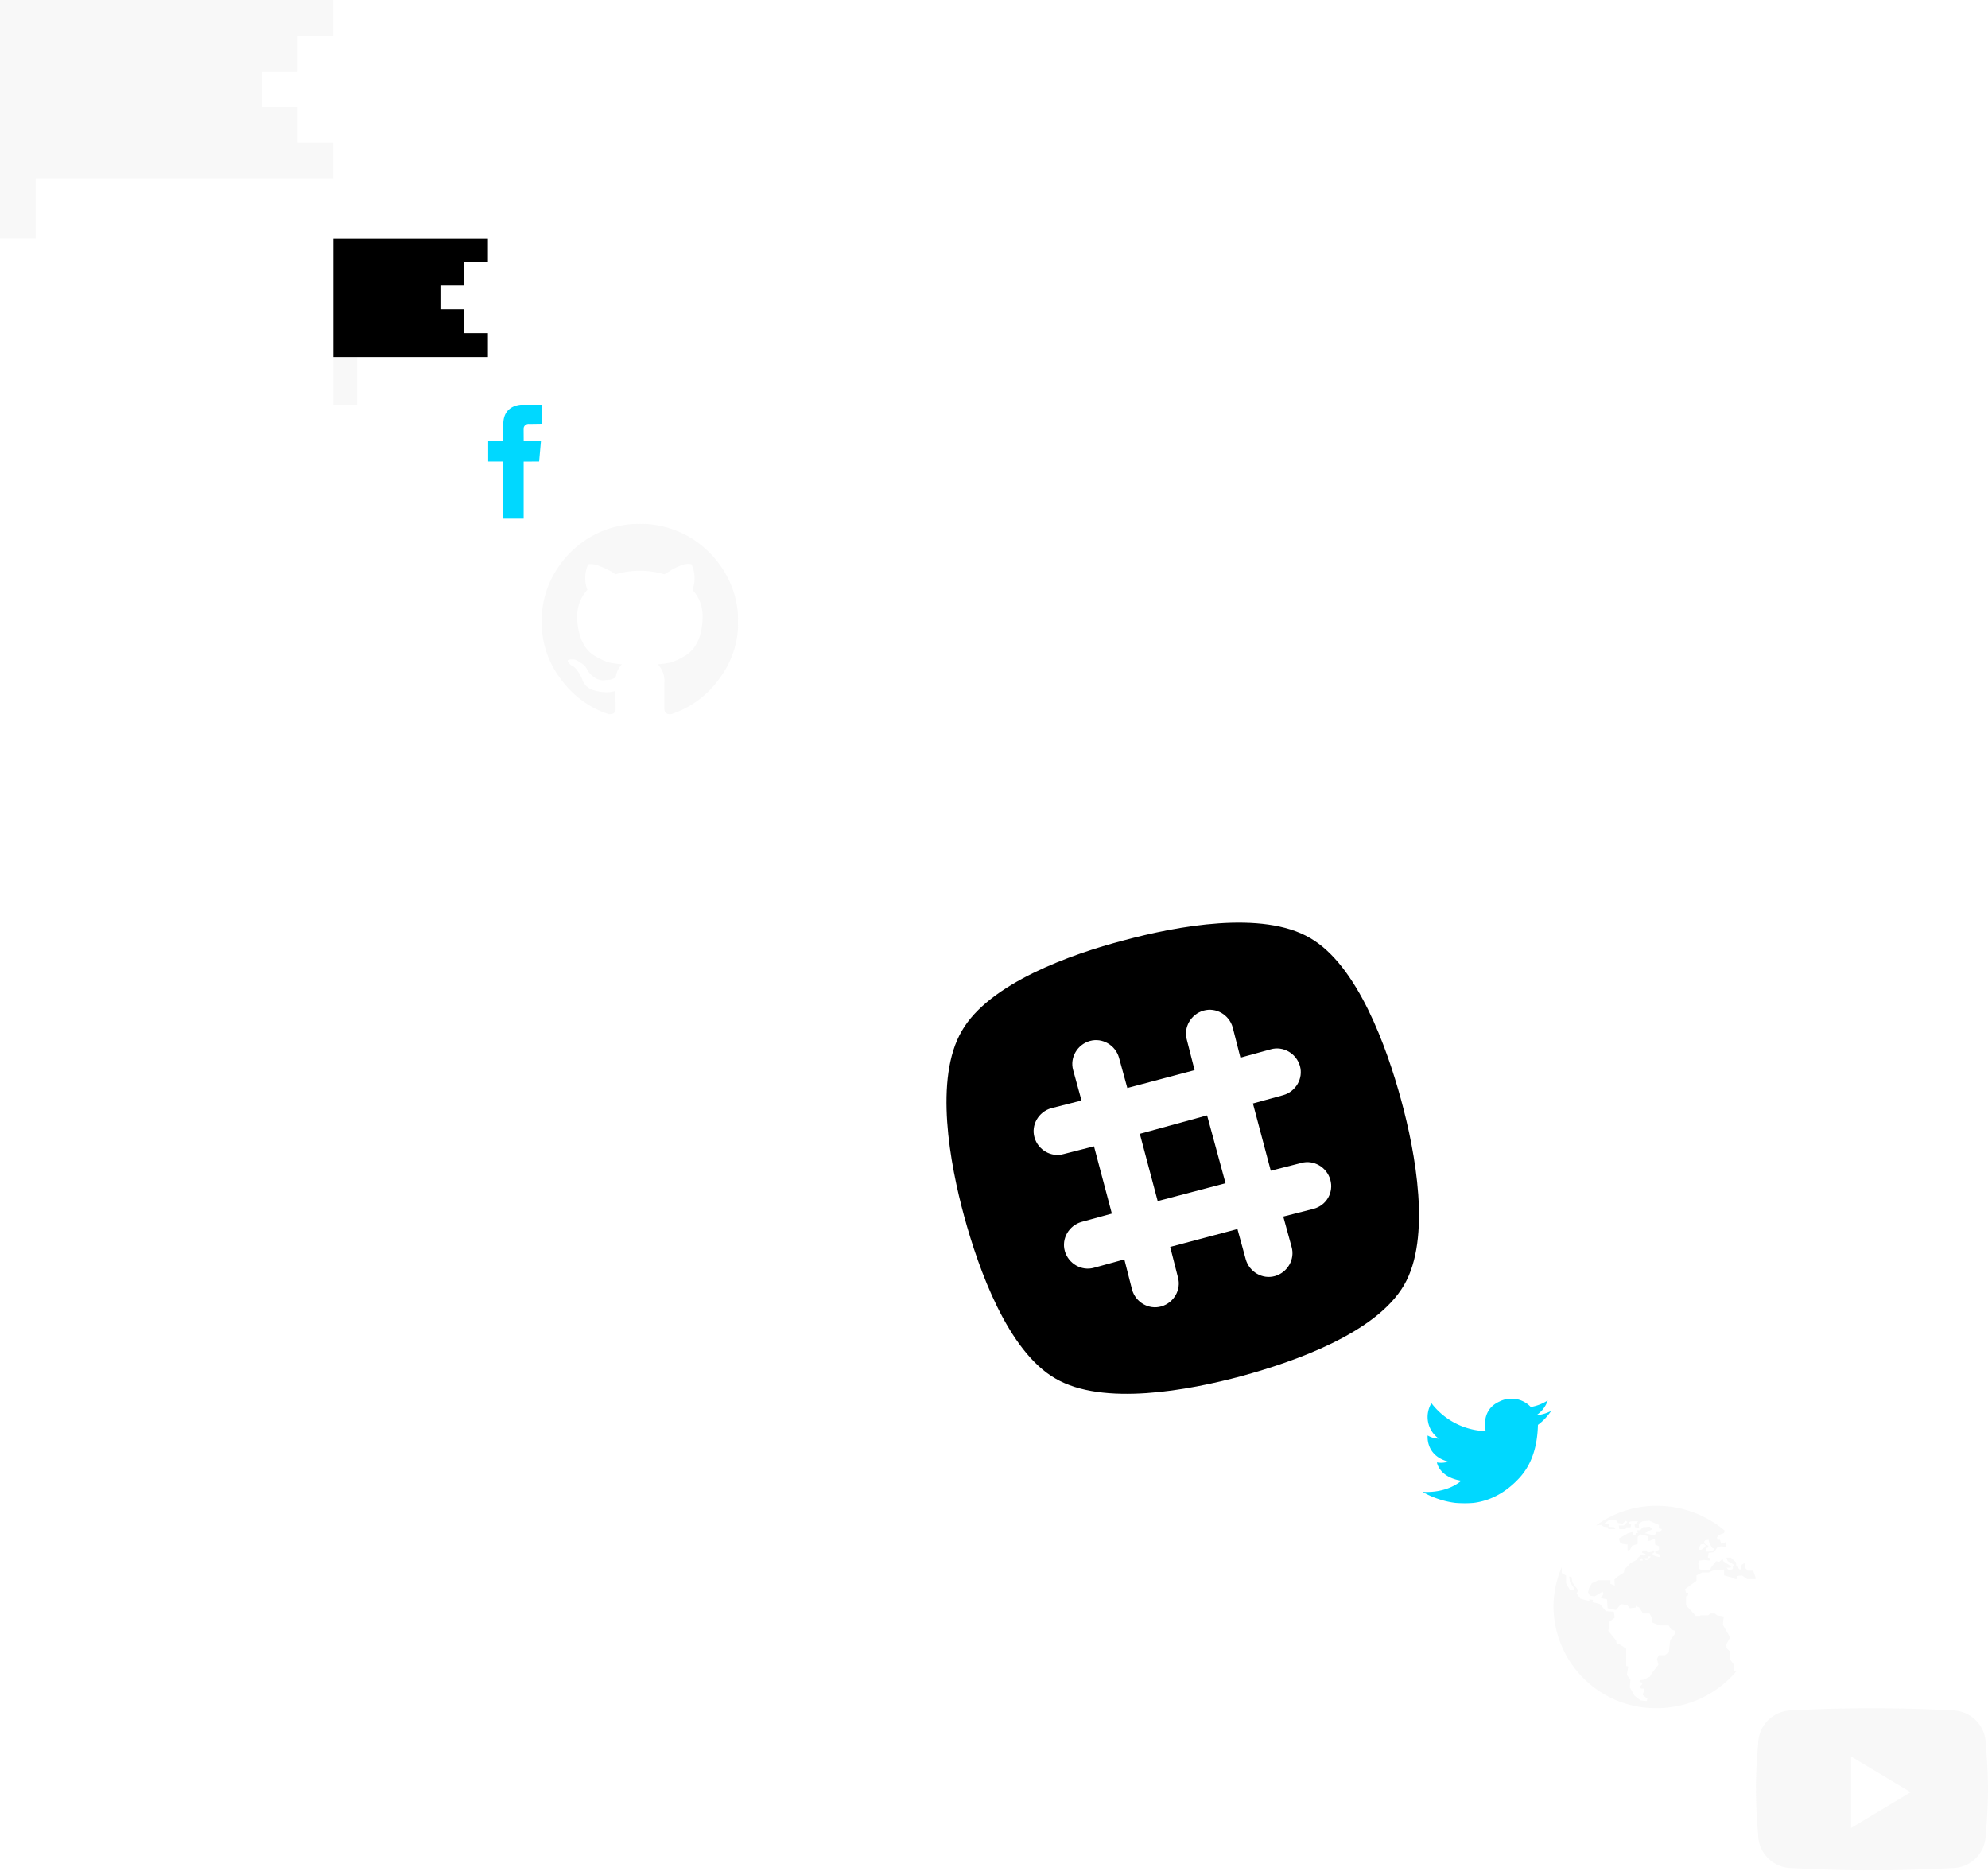 <?xml version="1.0" encoding="utf-8"?><svg width="334" height="315" viewBox="0 0 334 315" xmlns="http://www.w3.org/2000/svg" xmlns:xlink="http://www.w3.org/1999/xlink"><svg width="56" height="40" viewBox="0 0 56 40" id="flag" xmlns="http://www.w3.org/2000/svg"><defs><style>.acls-1{fill:#f8f8f8;fill-rule:evenodd}</style></defs><path class="acls-1" d="M50 18v6h6v6H6v10H0V0h56v6h-6v6h-6v6h6z"/></svg><svg width="26" height="28" viewBox="0 0 26 28" id="flag-small" x="56" y="40" xmlns="http://www.w3.org/2000/svg"><defs><style>.bcls-1{fill:#f8f8f8;filter:url(#bfilter)}.bcls-2{fill-rule:evenodd;filter:url(#bfilter-2)}</style><filter id="bfilter" x="0" y="20" width="4" height="8" filterUnits="userSpaceOnUse"><feFlood result="flood" flood-color="#fc0202"/><feComposite result="composite" operator="in" in2="SourceGraphic"/><feBlend result="blend" in2="SourceGraphic"/></filter><filter id="bfilter-2" x="917" y="5475" width="26" height="20" filterUnits="userSpaceOnUse"><feFlood result="flood" flood-color="#fc0202"/><feComposite result="composite" operator="in" in2="SourceGraphic"/><feBlend result="blend" in2="SourceGraphic"/></filter></defs><path class="bcls-1" d="M0 20h4v8H0z"/><path class="bcls-2" d="M0 0v20h26v-4h-4v-4h-4V8h4V4h4V0H0z"/></svg><svg width="9" height="19.18" viewBox="0 0 9 19.18" id="socials-fb" x="82" y="68" xmlns="http://www.w3.org/2000/svg"><defs><style>.ccls-1{fill:#00d8ff;fill-rule:evenodd;filter:url(#cfilter)}</style><filter id="cfilter" x="285" y="1008.41" width="9" height="19.18" filterUnits="userSpaceOnUse"><feFlood result="flood" flood-color="#fff"/><feComposite result="composite" operator="in" in2="SourceGraphic"/><feBlend result="blend" in2="SourceGraphic"/></filter></defs><path id="cShape_20_copy_9" data-name="Shape 20 copy 9" class="ccls-1" d="M293.99 1008.39l-2.848.01s-3.632-.33-3.581 3.38l-.006 2.73-2.568.01v3.44h2.568v9.64h3.426v-9.63l2.6-.01.307-3.47h-2.9l-.014-2.05a.829.829 0 0 1 .951-.79l2.063-.03v-3.23z" transform="translate(-285 -1008.41)"/></svg><svg width="33" height="32" viewBox="0 0 33 32" id="socials-gh" x="91" y="88" xmlns="http://www.w3.org/2000/svg"><defs><style>.dcls-1{fill:#f8f8f8;fill-rule:evenodd;filter:url(#dfilter)}</style><filter id="dfilter" x="933" y="10274" width="33" height="32" filterUnits="userSpaceOnUse"><feFlood result="flood"/><feComposite result="composite" operator="in" in2="SourceGraphic"/><feBlend result="blend" in2="SourceGraphic"/></filter></defs><path id="dRounded_Rectangle_1_copy" data-name="Rounded Rectangle 1 copy" class="dcls-1" d="M963.786 10282.2a16.816 16.816 0 0 0-6-6 16.689 16.689 0 0 0-16.564 0 16.818 16.818 0 0 0-6 6 15.761 15.761 0 0 0-2.213 8.2 15.589 15.589 0 0 0 3.147 9.6 16.058 16.058 0 0 0 8.132 6 1.108 1.108 0 0 0 .859-.2.891.891 0 0 0 .279-.6c0-.1 0-.4-.01-1.2-.008-.7-.011-1.3-.011-1.9l-.494.1a4.193 4.193 0 0 1-1.193.1 8.042 8.042 0 0 1-1.493-.2 3.856 3.856 0 0 1-1.439-.6 2.7 2.7 0 0 1-.945-1.3l-.215-.5a6.266 6.266 0 0 0-.677-1.1 2.185 2.185 0 0 0-.934-.8l-.151-.1q-.15-.15-.279-.3a1.177 1.177 0 0 1-.193-.3.127.127 0 0 1 .107-.2 1.02 1.02 0 0 1 .623-.1h.43a4.587 4.587 0 0 1 1.063.6 2.474 2.474 0 0 1 1.042 1.1 3.477 3.477 0 0 0 1.192 1.3 2.658 2.658 0 0 0 1.407.5c.473 0 .881-.1 1.225-.1a3.374 3.374 0 0 0 .967-.4 3.844 3.844 0 0 1 1.052-2.2 13.569 13.569 0 0 1-2.2-.3 9.9 9.9 0 0 1-2.019-.9 5.487 5.487 0 0 1-1.73-1.4 6.76 6.76 0 0 1-1.127-2.3 10.054 10.054 0 0 1-.441-3.2 6.4 6.4 0 0 1 1.7-4.4 5.573 5.573 0 0 1 .15-4.3 3.482 3.482 0 0 1 1.848.3 14.512 14.512 0 0 1 1.794.8 4.842 4.842 0 0 1 .913.6 14.48 14.48 0 0 1 8.25 0l.816-.5a9.144 9.144 0 0 1 1.976-1 2.858 2.858 0 0 1 1.741-.2 5.518 5.518 0 0 1 .172 4.3 6.407 6.407 0 0 1 1.7 4.4 11.217 11.217 0 0 1-.44 3.3 7.09 7.09 0 0 1-1.138 2.2 5.612 5.612 0 0 1-1.741 1.4 9.9 9.9 0 0 1-2.019.9 13.569 13.569 0 0 1-2.2.3 4.007 4.007 0 0 1 1.116 3.1v4.5a.907.907 0 0 0 .269.6 1.074 1.074 0 0 0 .849.2 16.058 16.058 0 0 0 8.132-6 15.589 15.589 0 0 0 3.147-9.6 15.771 15.771 0 0 0-2.232-8.2z" transform="translate(-933 -10274)"/></svg><svg width="35" height="35" viewBox="0 0 35 35" id="socials-med" x="124" y="120" xmlns="http://www.w3.org/2000/svg"><defs><style>.ecls-1{fill:#fff;fill-rule:evenodd}</style></defs><path class="ecls-1" d="M0 35V0h35v35H0zM29.077 7.9h-6.5l-4.633 11.55L12.675 7.9H5.86v.39l2.2 2.65a.91.91 0 0 1 .3.77V22.1a1.194 1.194 0 0 1-.318 1.03l-2.47 3v.39h7v-.39l-2.469-3a1.232 1.232 0 0 1-.341-1.03v-8.99l6.147 13.41h.714l5.28-13.41V23.8a.549.549 0 0 1-.187.53l-1.9 1.84v.39h9.221v-.39l-1.833-1.8a.553.553 0 0 1-.209-.53V10.62a.561.561 0 0 1 .209-.53l1.877-1.8V7.9z"/></svg><svg viewBox="0 0 79.4 79.2" width="79.4" height="79.2" id="socials-sl" x="159" y="155" xmlns="http://www.w3.org/2000/svg"><path d="M76.4 29.8C74 21 69.1 7.2 61.1 2.6c-8-4.7-22.4-2-31.3.4C21 5.3 7.2 10.2 2.6 18.2c-4.7 8-2 22.4.4 31.2S10.3 72 18.3 76.6c8 4.7 22.4 2 31.3-.4 8.8-2.4 22.6-7.2 27.3-15.3 4.6-7.9 1.9-22.3-.5-31.1zM61.7 48.1l-5.1 1.3 1.4 5.1c.6 2.1-.7 4.3-2.8 4.9s-4.3-.7-4.9-2.8l-1.4-5.1-11.3 3 1.3 5.1c.6 2.1-.7 4.3-2.8 4.9-2.1.6-4.3-.7-4.9-2.8l-1.3-5.1-5.1 1.4c-2.1.6-4.3-.7-4.9-2.8-.6-2.1.7-4.3 2.8-4.9l5.1-1.4-3-11.3-5.1 1.3c-2.1.6-4.3-.7-4.9-2.8-.6-2.1.7-4.3 2.8-4.9l5.1-1.3-1.4-5.1c-.6-2.1.7-4.3 2.8-4.9 2.1-.6 4.3.7 4.9 2.8l1.4 5.1 11.3-3-1.3-5.1c-.6-2.1.7-4.3 2.8-4.9 2.1-.6 4.3.7 4.9 2.8l1.3 5.1 5.1-1.4c2.1-.6 4.3.7 4.9 2.8.6 2.1-.7 4.3-2.8 4.9l-5.1 1.4 3 11.3 5.1-1.3c2.1-.6 4.3.7 4.9 2.8.6 2.1-.6 4.3-2.8 4.9z"/><path d="M32.5 35.5l3 11.3 11.4-3-3.1-11.4z"/></svg><svg width="21.594" height="17.59" viewBox="0 0 21.594 17.59" id="socials-tw" x="239" y="235" xmlns="http://www.w3.org/2000/svg"><defs><style>.gcls-1{fill:#00d8ff;fill-rule:evenodd;filter:url(#gfilter)}</style><filter id="gfilter" x="241.969" y="1009.41" width="21.594" height="17.59" filterUnits="userSpaceOnUse"><feFlood result="flood" flood-color="#fff"/><feComposite result="composite" operator="in" in2="SourceGraphic"/><feBlend result="blend" in2="SourceGraphic"/></filter></defs><path id="gShape_19_copy" data-name="Shape 19 copy" class="gcls-1" d="M241.973 1025.06s8.875 5.67 16.259-2.33c1.752-1.9 3.02-4.69 3.121-8.92a9.224 9.224 0 0 0 2.217-2.34 6.729 6.729 0 0 1-2.5.73 4.691 4.691 0 0 0 1.932-2.5 7.471 7.471 0 0 1-2.85 1.11 4.44 4.44 0 0 0-5.257-.92c-3.262 1.45-2.312 4.97-2.312 4.97a11.962 11.962 0 0 1-9.12-4.69 4.458 4.458 0 0 0 1.235 5.95 3.682 3.682 0 0 1-1.868-.53s-.412 3.38 3.483 4.4a4.113 4.113 0 0 1-1.932.13s.349 2.47 4.085 3.07c-.002 0-2.155 2.12-6.493 1.87z" transform="translate(-241.969 -1009.41)"/></svg><svg width="34" height="34" viewBox="0 0 34 34" id="socials-ws" x="261" y="253" xmlns="http://www.w3.org/2000/svg"><defs><style>.hcls-1{fill:#f8f8f8;fill-rule:evenodd}</style></defs><path id="hRounded_Rectangle_1_copy" data-name="Rounded Rectangle 1 copy" class="hcls-1" d="M906.2 10285.1l.3.2h.281v-.5l.887-.1.843.6h1.389l.1-.1c-.139-.4-.295-.9-.47-1.3h-.9l-.454-.5-.087-.8-.465.3-.249.9-.671-.7-.027-.6-.647-.6-.239-.2h-.75l.236.6.9.5.157.2-.2.1.009.5-.44.2-.376-.1-.235-.3h.612l.165-.2-1.355-.9-.1-.4-.55.5-.557-.1-.849 1.1-.168.4h-1.346l-.481-.2-.142-.9.173-.5.818-.1.892.1.109-.4-.379-.1.129-.8.9-.1.628-.9.648-.1.585.1h.216l-.12-.8-.71.3-.251-.7h-.413l-.077-.4.336-.4.8-.3.206-.4a17.664 17.664 0 0 0-11.458-4.2 17.154 17.154 0 0 0-10.2 3.3l.876-.1.39.3.735.1.057.3h1.169l-.159-.3-1.038-.1.244-.2-.085-.2h-.938l1.023-.8h.981l.461.6.765.1.461-.5.347.2-.636.6h-.836a2.861 2.861 0 0 1 .073.6h1.066l.115-.3h.735l.087-.5h-.432l.144-.4.331-.1h1.154l-.636.6.1.4.663.1-.043-.7.635-.4 1.125-.1 1.629.7v.6l.519.1-.26.5h-.736l-.218.6-1.679-.4 1.321-.7-.5-.4-1.139.1-.1.1h-.024l-.328.4h-.543l.043.3.19.1h-.008l-.441.1-.033.3h-.421l-.077-.5-.756.2-1.547.9.174.6.432.3.865.1v1l.4-.1.369-.7.919-.3v-1.2l.512-.4 1.236.3-.086.8h.332l.909-.4.044 1 .661.3-.028.6-.633.3.043.2.764.3-.016.4h-.223l-.964-.3-.041-.3.282-.2v-.3h-.3l-.076.2-.531.1h-.237l-.151-.3h-.552l-.172.1v.3l.324.1.32.1h-.072l-.292.3-.128-.1-.282-.1-.769.7.1.1-1.135.6-1.067 1.1-.073.5-1.07.7-.531.5.059 1-.735-.3v-.6h-2.047l-1.06.5-.46.8-.183.7.3.6.835.1 1.327-.8.117.4-.406.7 1.011.2.1 1.5 1.384.3.88-1 1.068.2.375.5 1.023-.1.029-.3.563.3.635 1h1.1l.4.7.058.8 1.212.5h1.528l.448.7.677.2-.13.6-.742 1-.217 2-.67.5h-1l-.331.6.246 1-1.083 1.4-.345.6-1.032.5-.678.1-.028.3.476.1-.057.3-.427.4.259.3h.513l-.028.4-.137.4-.044.3.759.6-.1.4-1.033-.1-1.027-.8-.8-1.4.112-1.3-.606-.8.245-1.4-.36-.1v-2.9s-1.009-.7-1.067-.7a5.3 5.3 0 0 1-.534-.2l-.1-.5-1.312-1.6.13-.6.043-.9.909-.7-.13-1-1.327-.1-1.038-1.2-.735-.2-.476-.1.058-.4-.606-.1v.3l-1.515-.4-.61-.9.248-.5-.959-1.3-.164-1h-.389l.129.9.663 1-.073.4h-.554l-.692-1.2v-1.3l-.721-.4v-1a16.907 16.907 0 0 0-1.387 6.7 17.182 17.182 0 0 0 17.354 17 17.58 17.58 0 0 0 13.459-6.3h-.572v-1.1l-.663-.9v-1.3l-.5-.5-.045-.6.643-1.2-1.217-2.1.142-1.4-1.1-.2-.4-.3h-.736l-.374.3h-1.3l-.044.1h-.727l-1.657-1.8.014-1.5.274-.1.1-.5h-.39l-.159-.6 1.917-1.4v-.9l.939-.5h1.152l.605-.3 1.947-.2v1zm-4.868-6.1l.158-.2.571-.1.142.6.3.5.2.3.367.1-.346.4-.671.1h-.5l.057-.6.419-.1-.035-.3-.391-.2-.273-.2v-.3zm-.937 1.1l.347-.6.467-.1.332.2-.03.3-.714.5h-.4v-.3zm-9.428 2.1h-.362l.02-.2.161-.2.217.1zm1.266-.5l-.246.1-.05.2-.19.1h-.3a.318.318 0 0 1-.017-.1h-.118v-.2h.5l.1-.3h.423z" transform="translate(-876 -10273)"/></svg><svg width="39" height="27.25" viewBox="0 0 39 27.25" id="socials-yt" x="295" y="287" xmlns="http://www.w3.org/2000/svg"><defs><style>.icls-1{fill:#f8f8f8;fill-rule:evenodd;filter:url(#ifilter)}</style><filter id="ifilter" x="595" y="844.875" width="39" height="27.25" filterUnits="userSpaceOnUse"><feFlood result="flood" flood-color="#fff"/><feComposite result="composite" operator="in" in2="SourceGraphic"/><feBlend result="blend" in2="SourceGraphic"/></filter></defs><path id="iRounded_Rectangle_1_copy_2" data-name="Rounded Rectangle 1 copy 2" class="icls-1" d="M601.061 845.244s6.7-.379 13.412-.379c6.728 0 13.465.379 13.465.379a5.678 5.678 0 0 1 5.678 5.678s.379 3.785.379 7.571-.379 7.571-.379 7.571a5.679 5.679 0 0 1-5.678 5.679s-6.773.378-13.519.378c-6.693 0-13.358-.378-13.358-.378a5.679 5.679 0 0 1-5.678-5.679s-.378-3.822-.378-7.625c0-3.768.378-7.517.378-7.517a5.678 5.678 0 0 1 5.678-5.678zm9.939 7.75v12l10-6z" transform="translate(-595 -844.875)"/></svg></svg>